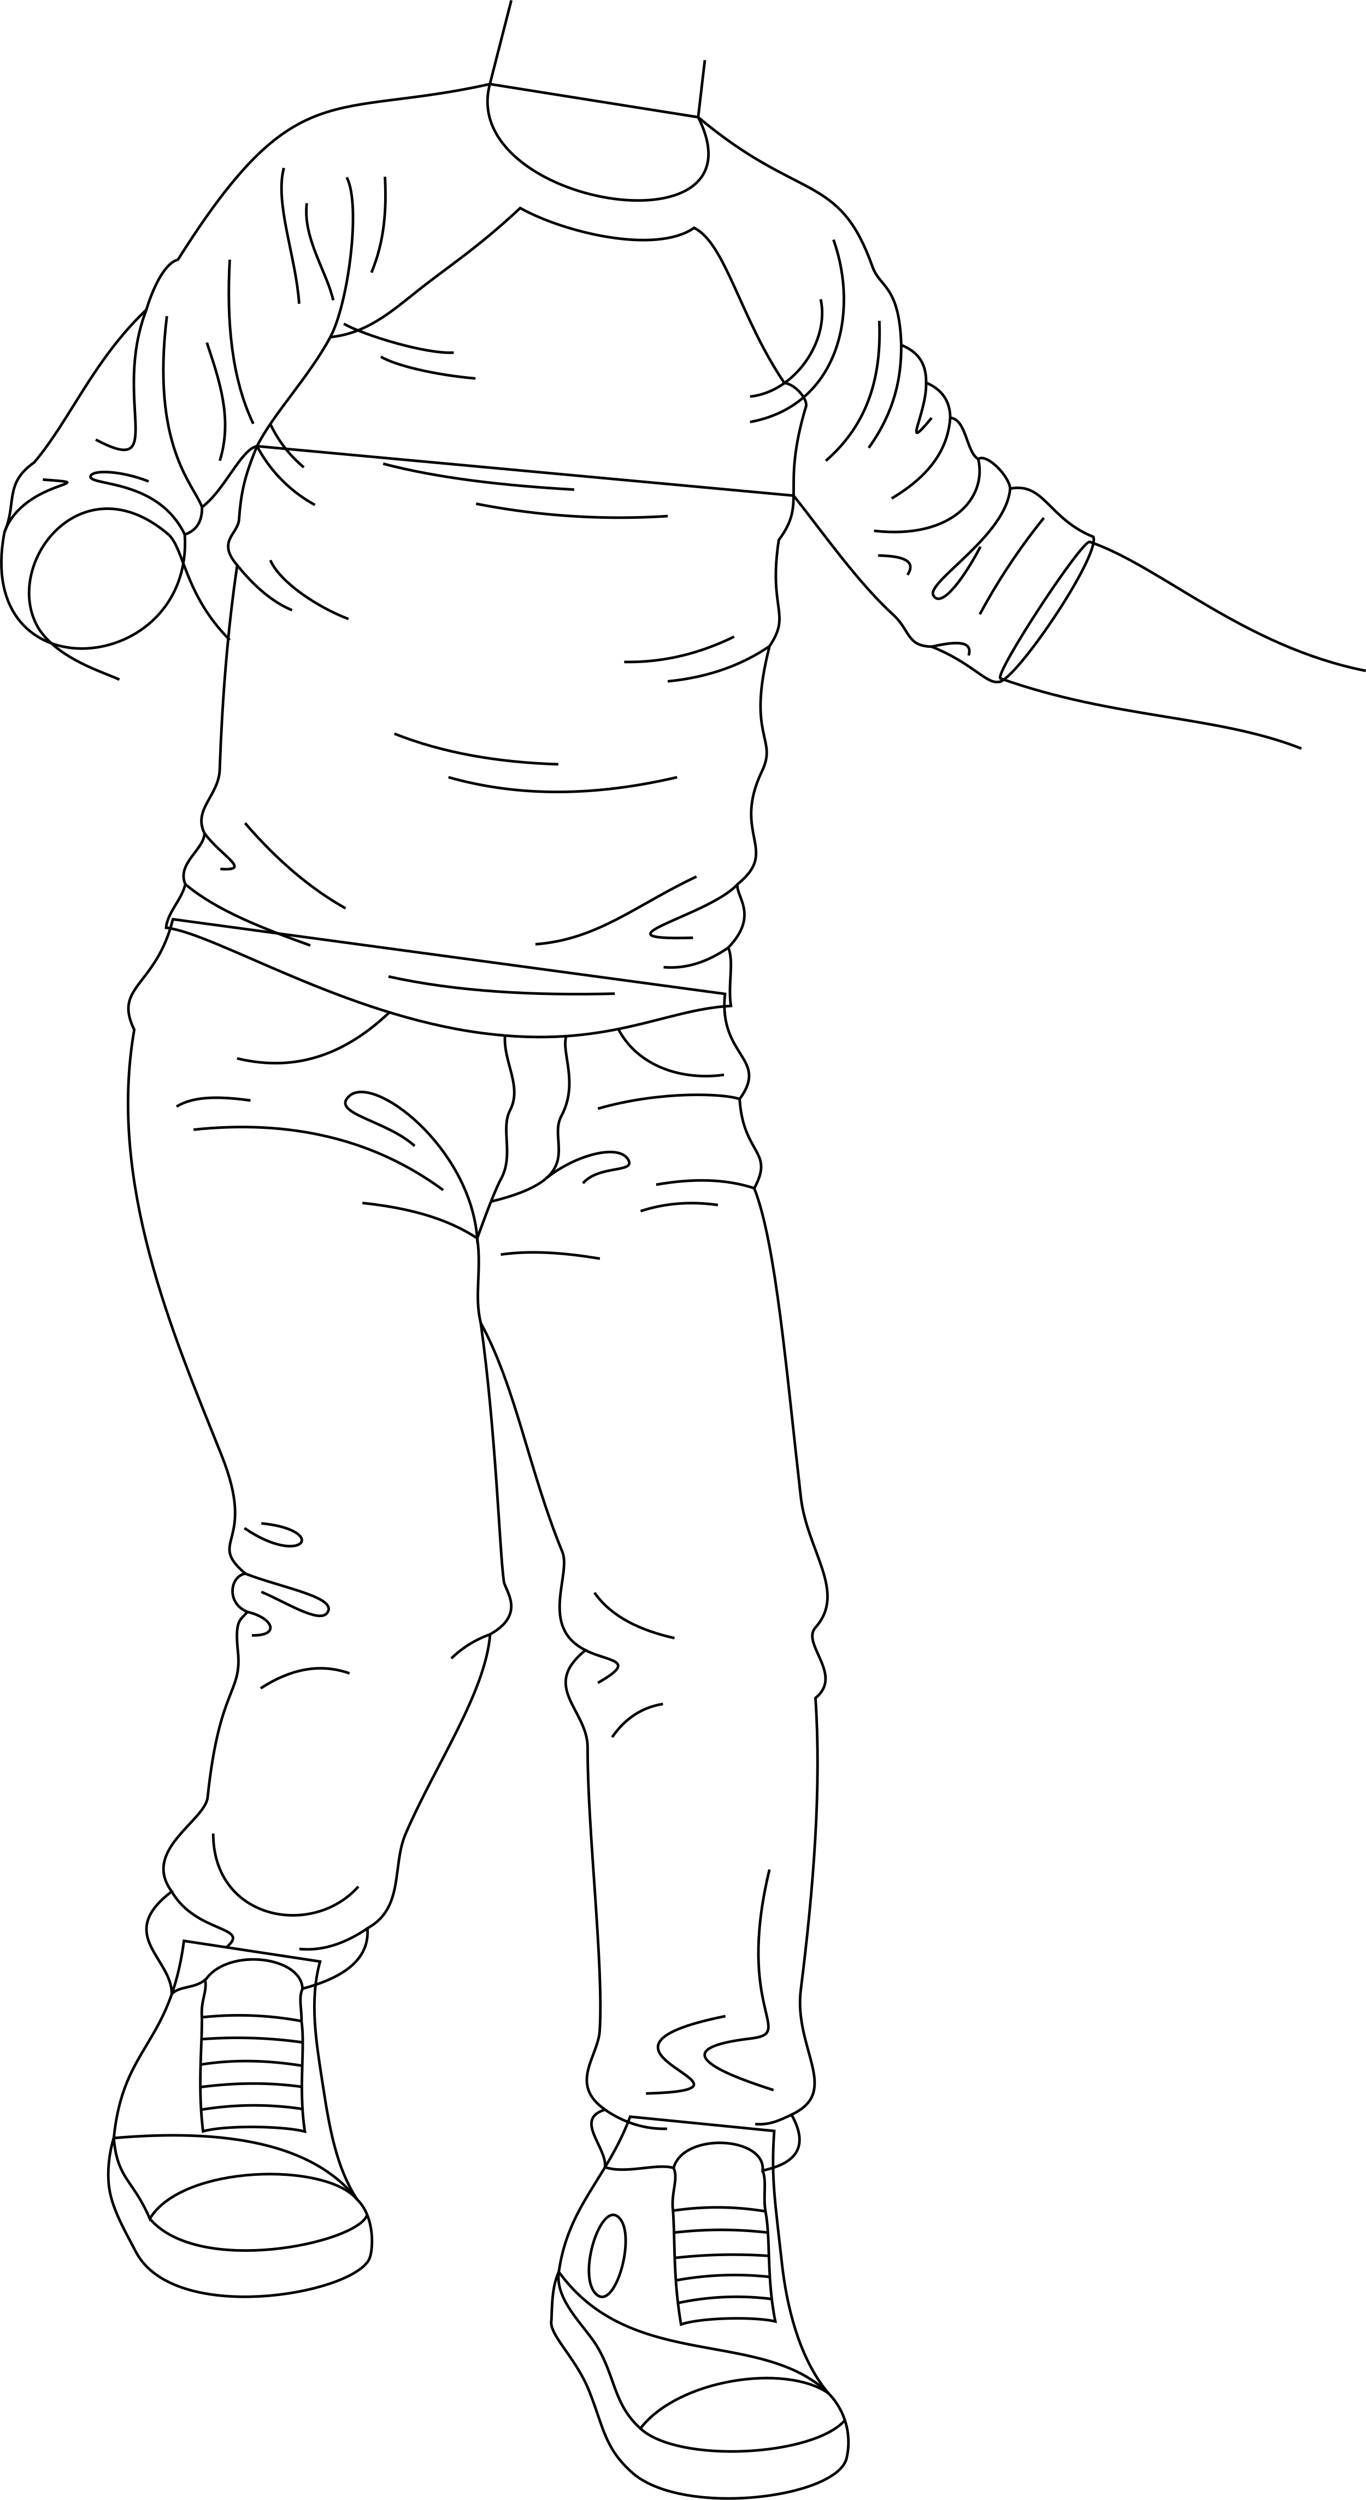 <svg id="presence" xmlns="http://www.w3.org/2000/svg" viewBox="0 0 1037.89 1898.31">
  <defs>
    <style>
      .cls-1 {
        fill: none;
        stroke: #000;
        stroke-miterlimit: 10;
        stroke-width: 2px;
      }
    </style>
  </defs>
  <title>cautious</title>
  <g id="bennettSoleSide">
    <path class="cls-1" d="M629.4,1817.41a53.13,53.13,0,0,1,14,48.63c-5.74,31-124.5,45.9-163.07,11.68-21.14-18.75-21.85-35-32.87-62.42-10.09-25.17-30.79-42.52-28.47-53.37.55-14.69.78-25.92,5.58-36.69C479.93,1801.67,577.65,1767.58,629.4,1817.41Z"/>
    <path class="cls-1" d="M271.32,1670.26c14,13.48,12.43,39.85,8.88,46-15.43,26.85-147.86,48.87-176.88-6.06-10.44-19.77-18.64-34.3-20.56-50.17-1.29-10.59,0-24.75,3.65-36.39C171.55,1616.29,238.13,1627.74,271.32,1670.26Z"/>
  </g>
  <g id="bennettShoe">
    <path class="cls-1" d="M588.24,1618.27c-2.46,36.2.67,53.38,5.85,100.35,3.32,30.13,12.22,71.43,35.31,98.79-32.77-22.71-114.12-10.71-142.8,26.79-20.54-18.32-19.06-39.69-33.18-62.75-9.52-15.55-32-34.79-28.82-56.21,7.18-50.41,36.84-71,54.17-117.82Z"/>
    <path class="cls-1" d="M243.17,1489.59c-8.22,30.06-3,60.54,2,93,5.23,34.3,10.55,63.86,26.19,87.72-23.87-28.82-132.88-26.48-157.52,14.59-12.93-30.2-24.63-29.63-27.39-61.18,7.08-70.73,42.64-69.59,53.33-149.79Z"/>
  </g>
  <g id="bennettShoelace">
    <path class="cls-1" d="M589.09,1762.91c-15.74-3.74-56.23-3-71.61,2.25-6-34.49-4.49-62.61-6.12-86.35a225.26,225.26,0,0,1,70.23.5C585.64,1699.74,582.34,1729.17,589.09,1762.91Z"/>
    <path class="cls-1" d="M231.62,1618.69c-16.73-4.28-60.42-4.9-77.33-.17-4.19-34.7-.71-62.77-.89-86.57a261.22,261.22,0,0,1,75.67,2.87C232.08,1555.39,226.58,1584.72,231.62,1618.69Z"/>
  </g>
  <path id="converseLogo" class="cls-1" d="M453.76,1742.84c14.66,11.46,31.09-49.93,15-60C455.21,1674.39,438,1730.56,453.76,1742.84Z"/>
  <g id="clothesOverlapLine">
    <path class="cls-1" d="M511.81,1646.42c3.92,8.42-2.2,18.64-.45,32.39"/>
    <path class="cls-1" d="M579.48,1648.38c3.19,8.34.24,18.56,2.11,30.93"/>
    <path class="cls-1" d="M583.47,1695.45a307.51,307.51,0,0,0-71.37,0"/>
    <path class="cls-1" d="M584.22,1713.13a399,399,0,0,0-71.56,1.53"/>
    <path class="cls-1" d="M584.94,1729.1a247.63,247.63,0,0,0-71.42,2.64"/>
    <path class="cls-1" d="M586.41,1745.9a212.61,212.61,0,0,0-71.3,3"/>
    <path class="cls-1" d="M155.79,1502.74c1.9,10.3-3.36,15.4-2.39,29.21"/>
    <path class="cls-1" d="M230,1551a357.08,357.08,0,0,0-76.93-2.42"/>
    <path class="cls-1" d="M229.67,1568.74c-26.17-4.19-52-4.92-77.24-.89"/>
    <path class="cls-1" d="M229.38,1584.74c-25-3.46-50.71-3.25-77.15.22"/>
    <path class="cls-1" d="M229.86,1601.58a247.47,247.47,0,0,0-77.05.55"/>
    <path class="cls-1" d="M229.86,1510.27c-3.25,7.07-.48,15.8-.79,24.55"/>
  </g>
  <g id="clothesDisplayLine">
    <path class="cls-1" d="M486.6,1844.2c28.51,26.57,131,21.45,155.37-6.26"/>
    <path class="cls-1" d="M113.8,1684.85c37.1,43.89,157.52,18.87,165.19-2.85"/>
  </g>
  <path id="bennettJeans" class="cls-1" d="M550.85,754.78c-5.07,48.05,33.87,48.6,11.12,79.85,2.76,42.77,26.69,38.94,11.12,67.73,16.53,42,24.5,139.93,35.38,234.52,4.72,41.1,35.2,72,11.11,99.06-11.12,12.48,21.83,35.94,0,53.57,4.61,66.43-1.25,143-11.11,221.38-5.66,45,31.09,77.17-7.08,95,17.16,30.42-5.7,38.82-21.91,42.47,2.46-26-60.31-29.42-67.67-2-12.68-3.85-36.77,4.9-52.1-.63,1.6-15.06-24-36.27,0-43.66-27.83-19.46-5.34-40.06-4.06-59.74,3.2-49.46-9.41-153.52-9.17-215.12.12-29-36.44-45.89-1.64-74.06-35.51-17.72-10.54-57.47-17.56-74.6-25.71-62.8-35.12-124.55-62-173.9,11.67,84.16,14.28,173.61,17.56,196.39,1,6.88,17.16,24.58-10.43,40.05-3.58,44.34-41.46,98.83-64.18,151.4-10.52,24.34-.79,56.42-29.08,71.87,2.13,27.07-24.79,39.3-49.3,45.85-1-24.69-55.91-31.07-73.07-7.53-8.34,7.85-19.61,4.9-26.29,11.51.3-27.2-43.34-44.85,0-77.81-23.24-31.28,25.4-53.61,27.27-71.49,8.83-84.34,26.32-78.72,23-110.82-2.45-24,1.61-23.48,7.28-30-16.11-6.3-13.66-26.9-1.65-29.08-30.15-25.77,9.41-21.38-18.1-90C131.21,1012.49,81.76,898.61,102,782c-16.28-33.42,16.57-32.44,29.37-83.93Z"/>
  <g id="clothesDisplayLine-2" data-name="clothesDisplayLine">
    <path class="cls-1" d="M383.7,786.39c-1.49,20,13.36,38.38,3.85,56.76-7.47,14.46,3.19,33.93-7,52.36-5.83,10.57-17.95,44.87-17.95,44.87-5.28-69.1-79.08-125.73-97.55-107.76-13.67,13.31,28.35,18,50,37.63"/>
    <path class="cls-1" d="M430.25,786.83c-4,12.46,9.77,35.65-3.8,60.81-10.76,20,21.44,46.87-53.37,64.81"/>
    <path class="cls-1" d="M295.89,768.77C264,799,226.72,815,180.14,803.76"/>
    <path class="cls-1" d="M469.76,781.43c14.7,28.16,47.93,39.29,80.34,34.8"/>
  </g>
  <g id="clothesOverlapLine-2" data-name="clothesOverlapLine">
    <path class="cls-1" d="M362.62,940.38c3.49,24.43-2.49,43.38,2.67,64.33"/>
  </g>
  <g id="clothesFoldLine">
    <path class="cls-1" d="M562,834.63c-10.82-4.07-59.27-6.65-107.72,7.27"/>
    <path class="cls-1" d="M573.09,902.36c-22-7.27-47.12-7.54-74.52-2.73"/>
    <path class="cls-1" d="M545.48,915.09c-20.51-2.9-40.12-1.46-58.76,4.64"/>
    <path class="cls-1" d="M455.79,955.81c-27.34-4.55-52.93-6.37-75.25-3.09"/>
    <path class="cls-1" d="M336.72,903.75C284,864.91,220.6,850.08,147,857.88"/>
    <path class="cls-1" d="M190.33,835.71c-22.58-3.14-43-3.63-56.18,4.64"/>
    <path class="cls-1" d="M362.62,940.38c-23.59-15.69-53.74-23.31-87.24-26.83"/>
    <path class="cls-1" d="M415.31,894.54c22.16-17.53,54-25.84,61.62-14.5,7.48,11.17-21.65,4.13-34,18.56"/>
    <path class="cls-1" d="M512.49,1244c-26-5.87-47.74-16-60.82-34.53"/>
    <path class="cls-1" d="M444.84,1253.21c17.14,8.78,40.86,7,9.41,24.76"/>
    <path class="cls-1" d="M503.73,1294c-15.69,2.47-28.63,10.76-38.66,25.26"/>
    <path class="cls-1" d="M372.42,1241.15a80.82,80.82,0,0,0-29.51,18.27"/>
    <path class="cls-1" d="M265.59,1270.76c-23.12-8.15-45.55-2.89-67.52,11.34"/>
    <path class="cls-1" d="M188.1,1224.14c19.24,4.35,25.43,18.27,3.27,17.75"/>
    <path class="cls-1" d="M186.45,1195.06c27.59,10.75,71,17.91,62.13,29.82-6.18,8.27-32.47-8.76-50-16"/>
    <path class="cls-1" d="M185.7,1160.45c44.32,30.41,64.94,1.55,12.88-3.61"/>
    <path class="cls-1" d="M272.29,1432.61C237.76,1471.78,162,1458.38,162,1392.4"/>
    <path class="cls-1" d="M130.5,1436.44c18.6,32.25,61.38,26.06,41.28,42.56"/>
    <path class="cls-1" d="M279.16,1464.42c-17.56,11.94-34.81,17.33-51.71,15.61"/>
    <path class="cls-1" d="M601.39,1605.91c-9.52,4.53-17,8-27.56,7.11"/>
    <path class="cls-1" d="M459.71,1602.13c15.65,10.75,31.36,14.81,47.11,14.49"/>
    <path class="cls-1" d="M551.15,1531.06c-133,26.8,47.94,55.67-60.31,58.76"/>
    <path class="cls-1" d="M584.65,1419.72c-26.28,108.25,20.66,124.22-14.43,128.35-61.34,7.21-32.71,23.21,17.53,39.17"/>
  </g>
  <path id="bennettSleeves" class="cls-1" d="M530.47,89C607.61,153.84,637.41,130.6,663,202.78c5.56,15.69,20.32,13.64,21.78,59.21,11,4.56,19.13,12.11,18.91,28.67,12.13,5.06,18.17,14,18.32,26.61,12.47,1.11,12,26.09,21.28,31.33,6.18-4.65,23.46,12.63,24.24,22.46,26-5.06,29,22.95,63.26,36.66,5.09,14.9-60.66,111.63-72.31,110.14-9.2,1.49-20.34-14.79-50.66-26.79-19.14-.52-16.07-12.32-29.27-24.35-26.82-24.44-53.4-62.42-75.54-90.34L195.31,338.83c-12.26,2.29-24.62,33.6-41.81,46.24.19,11.21-4.42,17.94-13.11,20.86,6.82,108.18-161,123.11-137-1.79,9.56-22-.51-36.77,22.62-53C53.29,319,70.52,274,111.21,235.22c4.42-14.8,13.33-35.24,24-38.05,89.67-142.11,116.39-106.49,237-133.32Z"/>
  <path id="bennettShirt" class="cls-1" d="M555.34,763.89c-51.49,2.68-93.79,33-188.4,20.73C261.28,771,164,708.89,126.19,704.52c.94-11.47,11.83-21.16,14.64-33-6.9-15.8,14.8-26.87,14.49-38.83-8.76-18,10.43-28.1,11.59-47.52,1.91-54.56,6.07-106.8,13.33-155.9-15.81-18.39.52-23.52,1.36-34.68,1.4-18.58,3.52-31.69,13.71-55.73C207.13,314.88,234.43,286.71,251,256c27.06-2.71,45.5-18.59,65.36-34.41C340.08,202.62,362.1,189,395.25,158c33.32,18.63,102.88,35.36,132.14,15.06,23.9,11.72,34.83,68.15,68.64,117.83,7.13.51,17,10.76,16.55,17.21-19.71,64.91,1.16,72.44-20.86,102-8.12,53.31,9.85,55.63-7,80.55-18,70.13,6.55,69.34-5.79,95.05-23.25,48.4,13.91,59.69-18.55,85.77-1.74,9.27,16.81,23.18-6.95,48.1C557.87,731.58,552.89,746.83,555.34,763.89Z"/>
  <g id="clothesFoldLine-2" data-name="clothesFoldLine">
    <path class="cls-1" d="M623.56,227.23c7,31.6-19.77,70.45-53.66,73.91"/>
    <path class="cls-1" d="M633.27,182c20.09,56.27,3.12,126.39-63.37,138.45"/>
    <path class="cls-1" d="M668.1,243.64c1.68,40.57-7.43,77.49-40.64,106.3"/>
    <path class="cls-1" d="M684.76,262c.16,24.86-4.93,50.47-24.7,78.12"/>
    <path class="cls-1" d="M703.67,290.66c.61,23.55-19.54,55.28,4.18,26.68"/>
    <path class="cls-1" d="M722,317.27c-1.67,21.7-13,42.46-44.51,61.25"/>
    <path class="cls-1" d="M743.27,348.6c7,30.1-21.13,61.19-79.19,54.49"/>
    <path class="cls-1" d="M667.21,421.85c18.21.37,29.45,3.68,22.33,14.74"/>
    <path class="cls-1" d="M767.51,371.06c-2.94,36.05-64.31,71-58.32,81.16,6.49,11,25.34-16.91,35.73-37.07"/>
    <path class="cls-1" d="M793.16,393.26a474.2,474.2,0,0,0-48.68,73.25"/>
    <path class="cls-1" d="M707.8,491.07c17.7-3.9,31.67-5.05,28.19,6.7"/>
    <path class="cls-1" d="M344.74,267.76c-20.54,1.34-67.88-12.95-83.51-21.88"/>
    <path class="cls-1" d="M361.27,287.41c-30.75-2.66-60.74-9.82-71.91-16.52"/>
    <path class="cls-1" d="M436.3,371.82c-53-3-102.73-8.54-145.15-19.65"/>
    <path class="cls-1" d="M507.32,391.92a567,567,0,0,1-145.6-9.38"/>
    <path class="cls-1" d="M557.79,483.48c-25.38,12.41-52.82,19.78-83.52,19.21"/>
    <path class="cls-1" d="M584.76,490.67c-20.48,14-45.62,23.61-77.44,26.75"/>
    <path class="cls-1" d="M424.24,580.4c-45.8-1.41-87.72-8.58-124.6-23.23"/>
    <path class="cls-1" d="M514.46,590.23c-60.85,14.24-119,15.52-173.74,0"/>
    <path class="cls-1" d="M529.2,665.7c-45.11,21-74.59,47.79-122.37,51.37"/>
    <path class="cls-1" d="M560.42,671.49c-22.17,24.4-114.29,42.9-33.9,40.66"/>
    <path class="cls-1" d="M553.47,719.59c-14.86,10.17-30.9,16.43-49.28,14.9"/>
    <path class="cls-1" d="M467.12,754.58c-62.1,1.54-120.38-1.59-171.95-13"/>
    <path class="cls-1" d="M140.83,671.49C164.54,691.55,199.72,705,235.77,718"/>
    <path class="cls-1" d="M155.32,632.66c12.11,17,37.17,29.05,12.11,27.24"/>
    <path class="cls-1" d="M186.19,625.06c24.05,27.92,49.47,49.64,76.38,64.76"/>
    <path class="cls-1" d="M180.24,429.24c13.11,16.25,26.93,28.07,41.68,34.14"/>
    <path class="cls-1" d="M205.4,425.42c7.14,16.52,35.52,35.61,59.4,44.66"/>
    <path class="cls-1" d="M195.31,338.83a108.46,108.46,0,0,0,44,44.61"/>
    <path class="cls-1" d="M205.4,322a95.93,95.93,0,0,0,25.45,32.89"/>
    <path class="cls-1" d="M263.46,134.67c11.16,21.43.89,96.91-12.51,121.29"/>
    <path class="cls-1" d="M292.49,134.22c1.25,24.24-.14,48.5-10.27,72.8"/>
    <path class="cls-1" d="M233.09,154.32c-3.15,26.66,15.18,51.81,20.1,73.69"/>
    <path class="cls-1" d="M215.67,127.52c-7.15,26.9,9.38,67.89,11.61,103.17"/>
    <path class="cls-1" d="M174.58,197.19c-2.61,47.71,1.57,90.52,17.86,124.61"/>
    <path class="cls-1" d="M157.16,260.17c9.7,29.1,19.71,58.16,9.83,89.77"/>
    <path class="cls-1" d="M126.79,240.07c-12.06,98.7,20.1,127.29,26.71,145"/>
    <path class="cls-1" d="M111.21,235.22c-26.62,69,17.37,128.12-38.46,98.64"/>
    <path class="cls-1" d="M3.34,404.14c14.92-40.8,78.79-36.34,29.21-39.91"/>
    <path class="cls-1" d="M140.39,405.93c-20.3-42.14-71.21-36.79-71.66-43.93.45-5.36,22.18-5,44.22,3.57"/>
  </g>
  <g id="skinEastAsian">
    <path class="cls-1" d="M535.54,45.64,530.47,89c53.19,105.49-182.83,66.46-158.26-25.17L388.49.25"/>
    <path class="cls-1" d="M988.8,568.46C924,542.91,847.19,546.12,760.16,515.23c-5.11-3.35,62.88-107,68-103.67,54.38,18.71,116.59,79.37,209.54,97.87"/>
    <path class="cls-1" d="M174.58,486c-34.53-34.54-34.57-69.54-46.73-80.24C61.21,348.85.48,430.14,29.57,477.65c15.29,23.19,49.79,33,61.14,38.46"/>
  </g>
</svg>
